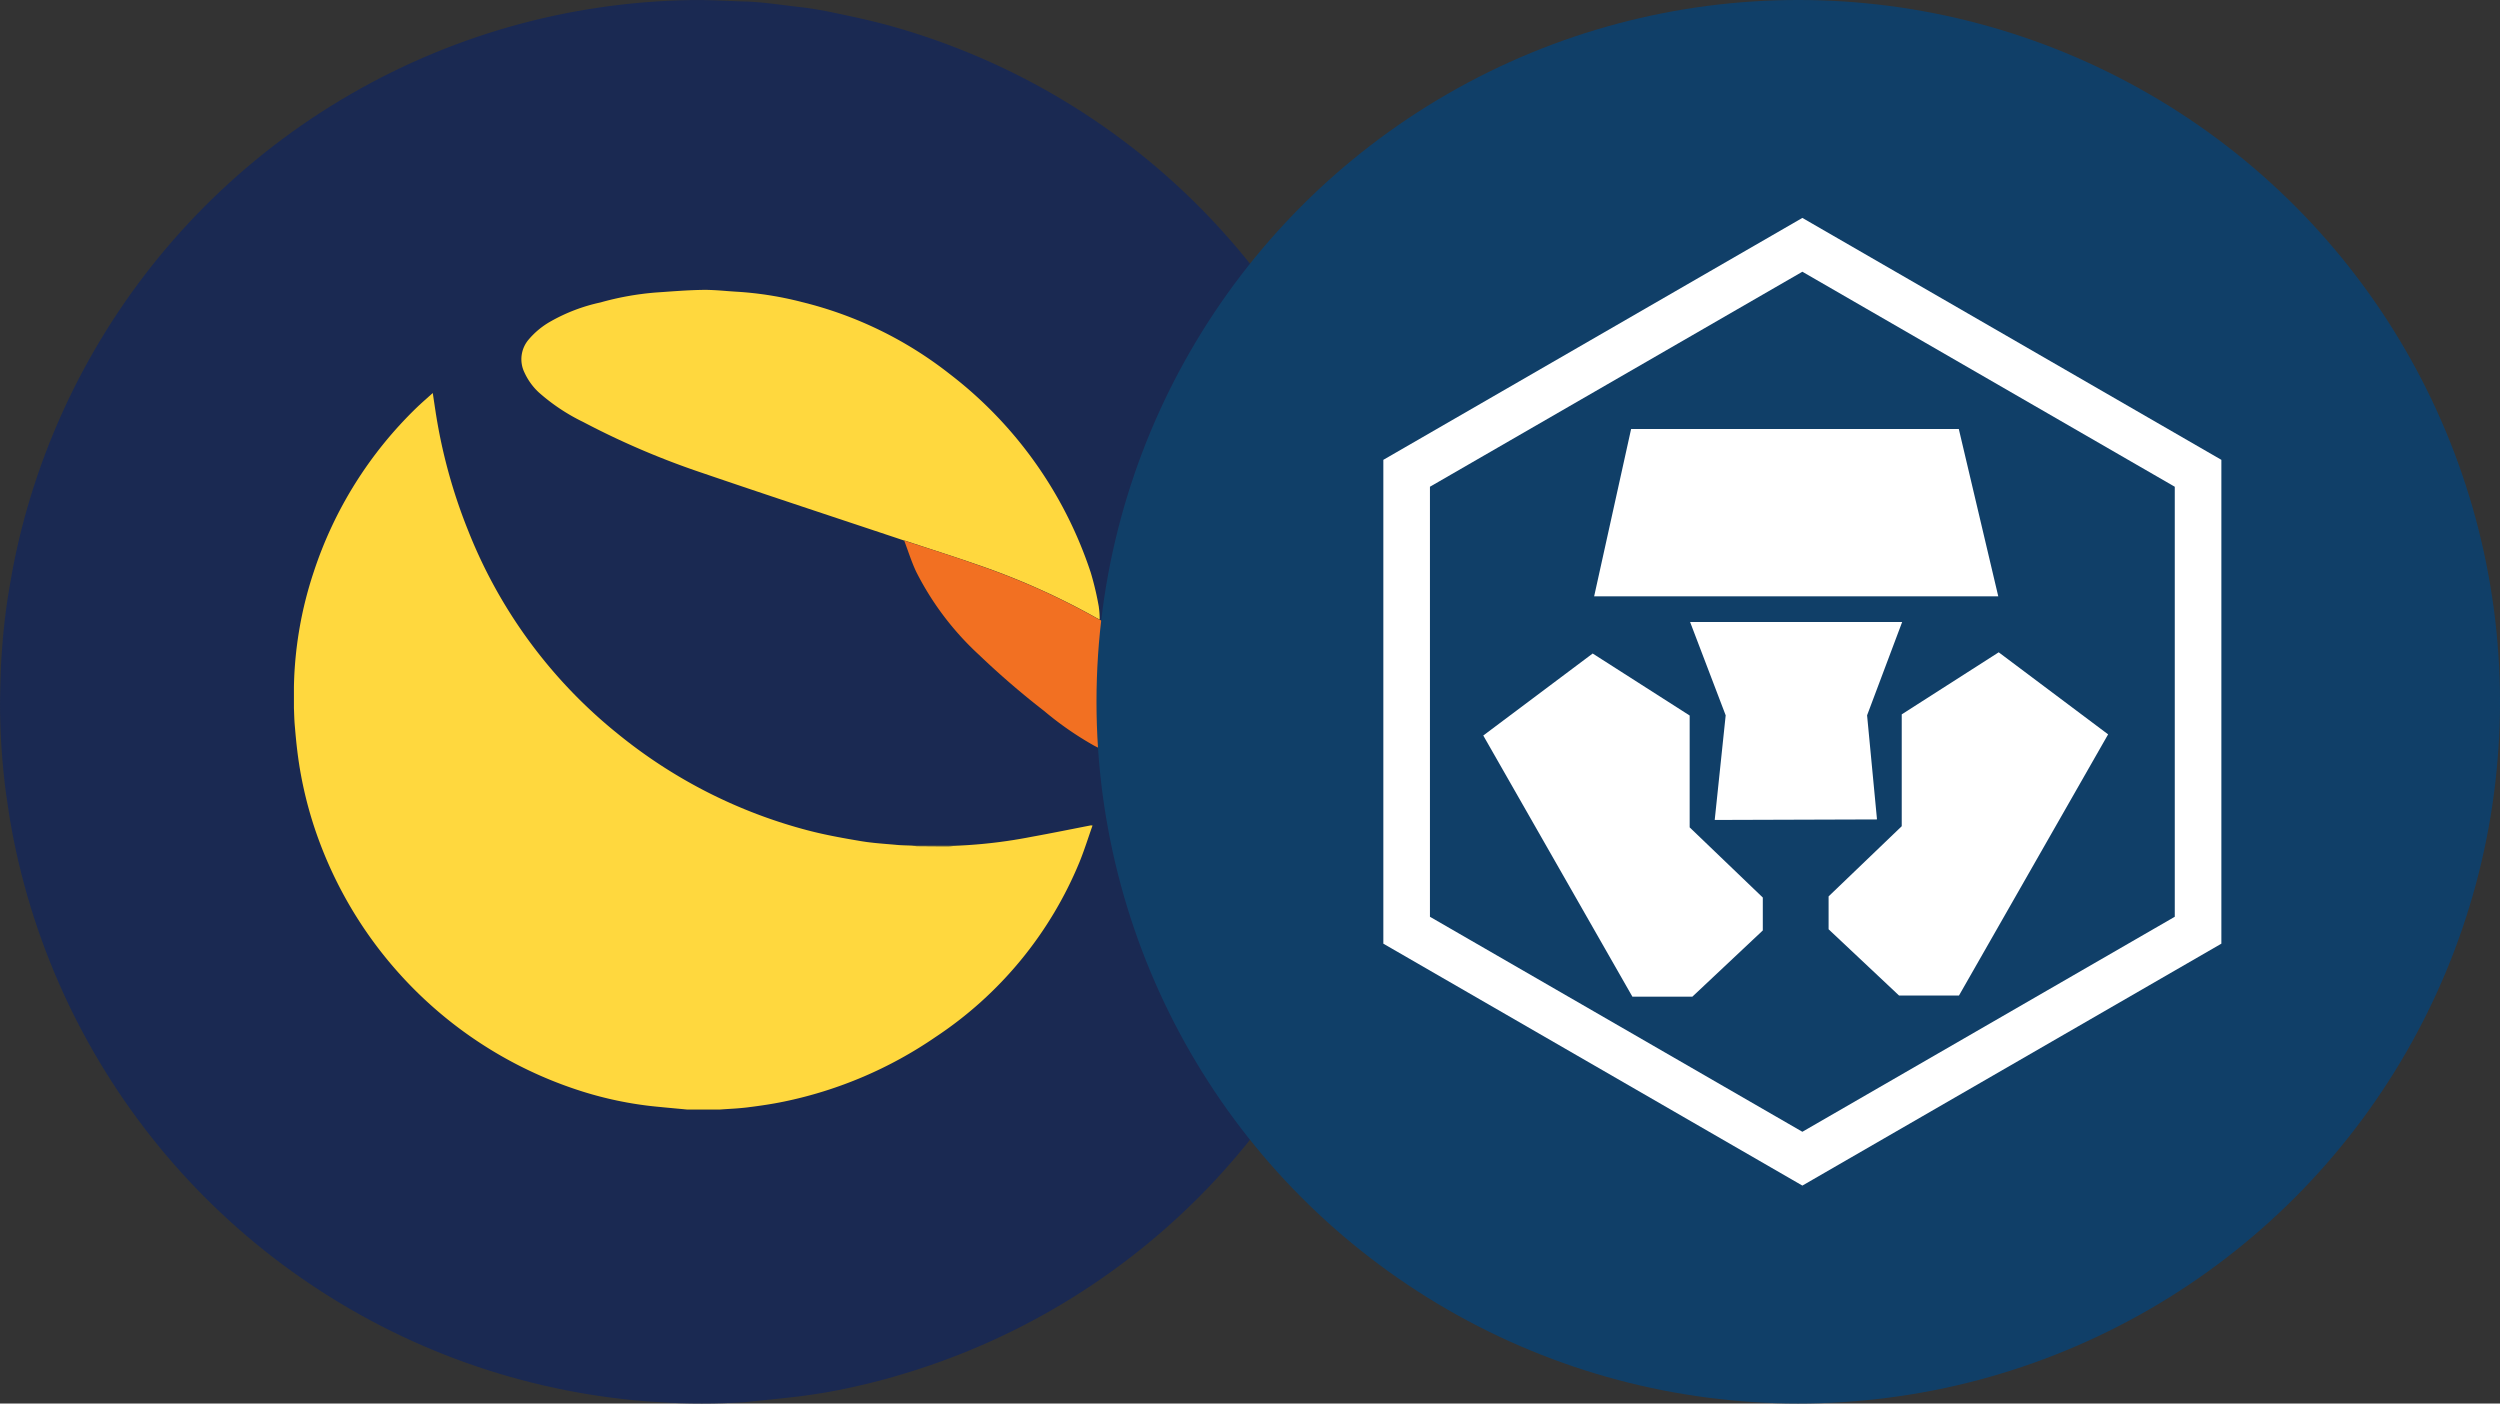 <svg xmlns="http://www.w3.org/2000/svg" xmlns:xlink="http://www.w3.org/1999/xlink" width="114" height="64" viewBox="0 0 114 64">
  <rect x="0" y="0" width="114" height="64" fill="#333333" stroke="none"/>
  <defs>
    <style>
      .cls-1, .cls-15 {
        fill: #fff;
      }

      .cls-2 {
        clip-path: url(#clip-path);
      }

      .cls-3 {
        fill: #1a2952;
      }

      .cls-4 {
        fill: #ffd83e;
      }

      .cls-5 {
        fill: #f27022;
      }

      .cls-6 {
        fill: #827949;
      }

      .cls-7 {
        fill: #908448;
      }

      .cls-8 {
        fill: #573c3e;
      }

      .cls-9 {
        fill: #55574e;
      }

      .cls-10 {
        clip-path: url(#clip-path-2);
      }

      .cls-11 {
        clip-path: url(#clip-path-3);
      }

      .cls-12 {
        clip-path: url(#clip-path-4);
      }

      .cls-13 {
        fill: #103f68;
      }

      .cls-14, .cls-16 {
        fill: none;
      }

      .cls-14 {
        stroke: #fff;
        stroke-width: 2.125px;
      }

      .cls-14, .cls-15, .cls-16 {
        fill-rule: evenodd;
      }

      .cls-16 {
        stroke: #979797;
        stroke-width: 0.125px;
      }
    </style>
    <clipPath id="clip-path">
      <circle id="Ellipse_5135" data-name="Ellipse 5135" class="cls-1" cx="32" cy="32" r="32" transform="translate(-21452 -22267)"/>
    </clipPath>
    <clipPath id="clip-path-2">
      <circle id="Ellipse_5136" data-name="Ellipse 5136" class="cls-1" cx="32" cy="32" r="32" transform="translate(-24921 -24457)"/>
    </clipPath>
    <clipPath id="clip-path-3">
      <circle id="Ellipse_1807" data-name="Ellipse 1807" class="cls-1" cx="32" cy="32" r="32" transform="translate(-24123 -23674)"/>
    </clipPath>
    <clipPath id="clip-path-4">
      <circle id="Ellipse_2221" data-name="Ellipse 2221" class="cls-1" cx="32" cy="32" r="32" transform="translate(-24083 -9037)"/>
    </clipPath>
  </defs>
  <g id="Group_18972" data-name="Group 18972" transform="translate(21452 22267)">
    <g id="Mask_Group_647" data-name="Mask Group 647" class="cls-2">
      <g id="b" transform="translate(-21452 -22266.998)">
        <g id="c">
          <g id="Group_18970" data-name="Group 18970">
            <path id="Path_38222" data-name="Path 38222" class="cls-3" d="M33.216,64H30.752a.475.475,0,0,0-.1-.029c-.518-.035-1.036-.058-1.553-.1-.473-.041-.944-.1-1.414-.161q-.639-.085-1.274-.2A32.014,32.014,0,0,1,1.858,42.745,30.557,30.557,0,0,1,.41,37.093c-.1-.675-.206-1.351-.277-2.029-.067-.638-.115-1.279-.127-1.92-.016-.819,0-1.64.026-2.459.015-.533.061-1.065.1-1.6.025-.342.048-.685.1-1.024.084-.587.18-1.172.283-1.756a31.386,31.386,0,0,1,2.02-6.787A32.012,32.012,0,0,1,20.611,2.089,33.079,33.079,0,0,1,28.081.223C28.673.144,29.27.1,29.867.066,30.513.028,31.161,0,31.808,0s1.272.037,1.908.059c.28.01.562.011.841.037.448.042.895.1,1.341.155.567.073,1.14.122,1.7.238,1.056.22,2.116.436,3.152.731A31.984,31.984,0,0,1,62.258,21.583,30.794,30.794,0,0,1,63.649,27.3c.08.555.134,1.114.189,1.672.041.416.063.834.1,1.251.015.175.042.35.063.525v2.528c-.009.012-.025.022-.026.035-.035.468-.065.937-.1,1.405-.031.388-.045.78-.108,1.162-.188,1.127-.351,2.261-.605,3.373a31.415,31.415,0,0,1-5.014,11.2A31.991,31.991,0,0,1,41.152,62.659a27.948,27.948,0,0,1-4.735,1.017c-.8.094-1.61.174-2.416.256-.262.027-.524.043-.786.064ZM50.628,31.451c-.084-.943-.174-1.886-.248-2.83a.378.378,0,0,0-.236-.368,4.332,4.332,0,0,0-.043-.6,13.455,13.455,0,0,0-.367-1.55,18.839,18.839,0,0,0-6.44-9.057,17.7,17.7,0,0,0-6.707-3.268,15.775,15.775,0,0,0-2.922-.472c-.54-.028-1.08-.1-1.618-.088-.725.011-1.45.073-2.174.122a13.216,13.216,0,0,0-2.494.451,8.032,8.032,0,0,0-2.258.857,3.671,3.671,0,0,0-1.008.825,1.381,1.381,0,0,0-.2,1.512,2.878,2.878,0,0,0,.637.892,8.868,8.868,0,0,0,2.039,1.363,36.754,36.754,0,0,0,5.42,2.32c3.068,1.049,6.149,2.061,9.224,3.089.179.471.328.956.542,1.411a13.261,13.261,0,0,0,2.873,3.8,37.623,37.623,0,0,0,2.964,2.554A14.849,14.849,0,0,0,49.893,34c.177.093.359.174.587.284l.149-1.8V31.452ZM13.4,32.285c.012.259.016.519.038.778.035.416.073.832.125,1.247A18.033,18.033,0,0,0,14.6,38.466a18.842,18.842,0,0,0,12,11.315,16.768,16.768,0,0,0,3.084.651c.547.062,1.1.106,1.645.158l1.506,0c.423-.033.847-.048,1.267-.1.564-.073,1.13-.152,1.686-.27a18.982,18.982,0,0,0,6.867-2.932,17.592,17.592,0,0,0,6.574-7.99c.219-.538.392-1.1.591-1.658a.567.567,0,0,0-.084-.005c-.9.175-1.806.36-2.712.523a22.6,22.6,0,0,1-3.34.4c-.1,0-.191,0-.286,0l-1.8,0c-.238-.011-.477-.012-.715-.034-.545-.05-1.093-.081-1.632-.172-.8-.135-1.606-.278-2.392-.483A22.909,22.909,0,0,1,28.2,33.485a22.5,22.5,0,0,1-6.854-9.316,24.451,24.451,0,0,1-1.477-5.405c-.042-.271-.082-.542-.127-.845-.251.226-.485.427-.707.64a18.408,18.408,0,0,0-4.724,7.528,17.605,17.605,0,0,0-.9,5.236v.962Z"/>
            <path id="Path_38223" data-name="Path 38223" class="cls-4" d="M43.683,38.56a22.61,22.61,0,0,0,3.34-.4c.906-.163,1.808-.348,2.712-.523a.522.522,0,0,1,.084.005c-.2.562-.372,1.12-.591,1.658a17.59,17.59,0,0,1-6.574,7.99,18.978,18.978,0,0,1-6.867,2.932c-.556.117-1.122.2-1.686.27-.42.054-.844.069-1.267.1l-1.506,0c-.548-.052-1.1-.1-1.645-.158a16.8,16.8,0,0,1-3.084-.651,18.842,18.842,0,0,1-12-11.315,18.029,18.029,0,0,1-1.033-4.157c-.052-.414-.09-.83-.125-1.247-.022-.258-.026-.518-.038-.778v-.962a17.6,17.6,0,0,1,.9-5.236,18.4,18.4,0,0,1,4.724-7.528c.223-.213.456-.413.707-.64.045.3.085.574.127.845a24.433,24.433,0,0,0,1.477,5.405A22.5,22.5,0,0,0,28.2,33.484a22.909,22.909,0,0,0,8.662,4.386c.786.205,1.59.348,2.392.483.538.091,1.087.122,1.632.172.237.022.476.023.715.034a2.011,2.011,0,0,0,.2.022c.468,0,.937.009,1.405.007.159,0,.317-.019.476-.029Z"/>
            <path id="Path_38224" data-name="Path 38224" class="cls-4" d="M41.235,24.648c-3.075-1.028-6.156-2.04-9.224-3.089a36.788,36.788,0,0,1-5.42-2.32,8.868,8.868,0,0,1-2.039-1.363,2.875,2.875,0,0,1-.637-.892,1.382,1.382,0,0,1,.2-1.512,3.665,3.665,0,0,1,1.008-.825,8.032,8.032,0,0,1,2.258-.857,13.212,13.212,0,0,1,2.494-.451c.724-.049,1.449-.111,2.174-.122.539-.008,1.079.06,1.618.088a15.775,15.775,0,0,1,2.922.472,17.707,17.707,0,0,1,6.707,3.268,18.839,18.839,0,0,1,6.44,9.057,13.471,13.471,0,0,1,.367,1.55,4.283,4.283,0,0,1,.043.6c-.052-.027-.1-.053-.155-.082a32.8,32.8,0,0,0-5.442-2.429c-1.1-.385-2.207-.732-3.312-1.1Z"/>
            <path id="Path_38225" data-name="Path 38225" class="cls-5" d="M41.235,24.648c1.1.364,2.215.711,3.312,1.1a32.764,32.764,0,0,1,5.442,2.429c.051.029.1.054.155.082a.378.378,0,0,1,.236.368c.074.944.164,1.887.248,2.83v1.026l-.149,1.8c-.228-.11-.41-.192-.587-.284a14.773,14.773,0,0,1-2.279-1.581,37.681,37.681,0,0,1-2.964-2.554,13.267,13.267,0,0,1-2.873-3.8c-.214-.455-.363-.94-.542-1.411Z"/>
            <path id="Path_38226" data-name="Path 38226" class="cls-6" d="M43.683,38.56c-.158.01-.317.028-.476.029-.468,0-.937,0-1.405-.007a2.022,2.022,0,0,1-.2-.022l1.8,0c.1,0,.191,0,.286,0Z"/>
            <path id="Path_38227" data-name="Path 38227" class="cls-7" d="M31.328,50.59l1.506,0Z"/>
            <path id="Path_38228" data-name="Path 38228" class="cls-8" d="M50.628,32.477Z"/>
            <path id="Path_38229" data-name="Path 38229" class="cls-9" d="M13.4,31.323v0Z"/>
          </g>
        </g>
      </g>
    </g>
    <g id="Mask_Group_648" data-name="Mask Group 648" class="cls-10" transform="translate(3519 2190)">
      <g id="Group_720" data-name="Group 720" transform="translate(-798 -783)">
        <g id="Mask_Group_11" data-name="Mask Group 11" class="cls-11">
          <g id="Mask_Group_471" data-name="Mask Group 471" class="cls-12" transform="translate(-40 -14637)">
            <g id="Page-1" transform="translate(-24083 -9037)">
              <circle id="Oval" class="cls-13" cx="32" cy="32" r="32"/>
              <path id="Polygon" class="cls-14" d="M32.188,11.164,50.232,21.582V42.418L32.188,52.836,14.143,42.418V21.582Z"/>
              <path id="Path" class="cls-15" d="M24.379,19.561l-1.686,7.632H41.121l-1.8-7.632Z"/>
              <path id="Path-2" class="cls-15" d="M22.626,29.8l-4.989,3.74,6.8,11.908h2.735l3.212-3.02v-1.5l-3.335-3.2v-5.1Z"/>
              <path id="Path-2-2" data-name="Path-2" class="cls-15" d="M38.372-29.745l-4.989-3.742,6.8-11.908h2.735l3.211,3.02v1.5l-3.335,3.2v5.1Z" transform="translate(79.513) rotate(180)"/>
              <path id="Path-3" class="cls-16"/>
              <path id="Path-4" class="cls-15" d="M27.068,28.362l1.623,4.257-.5,4.771,7.4-.024-.452-4.747,1.6-4.257Z"/>
            </g>
          </g>
        </g>
      </g>
    </g>
  </g>
</svg>
